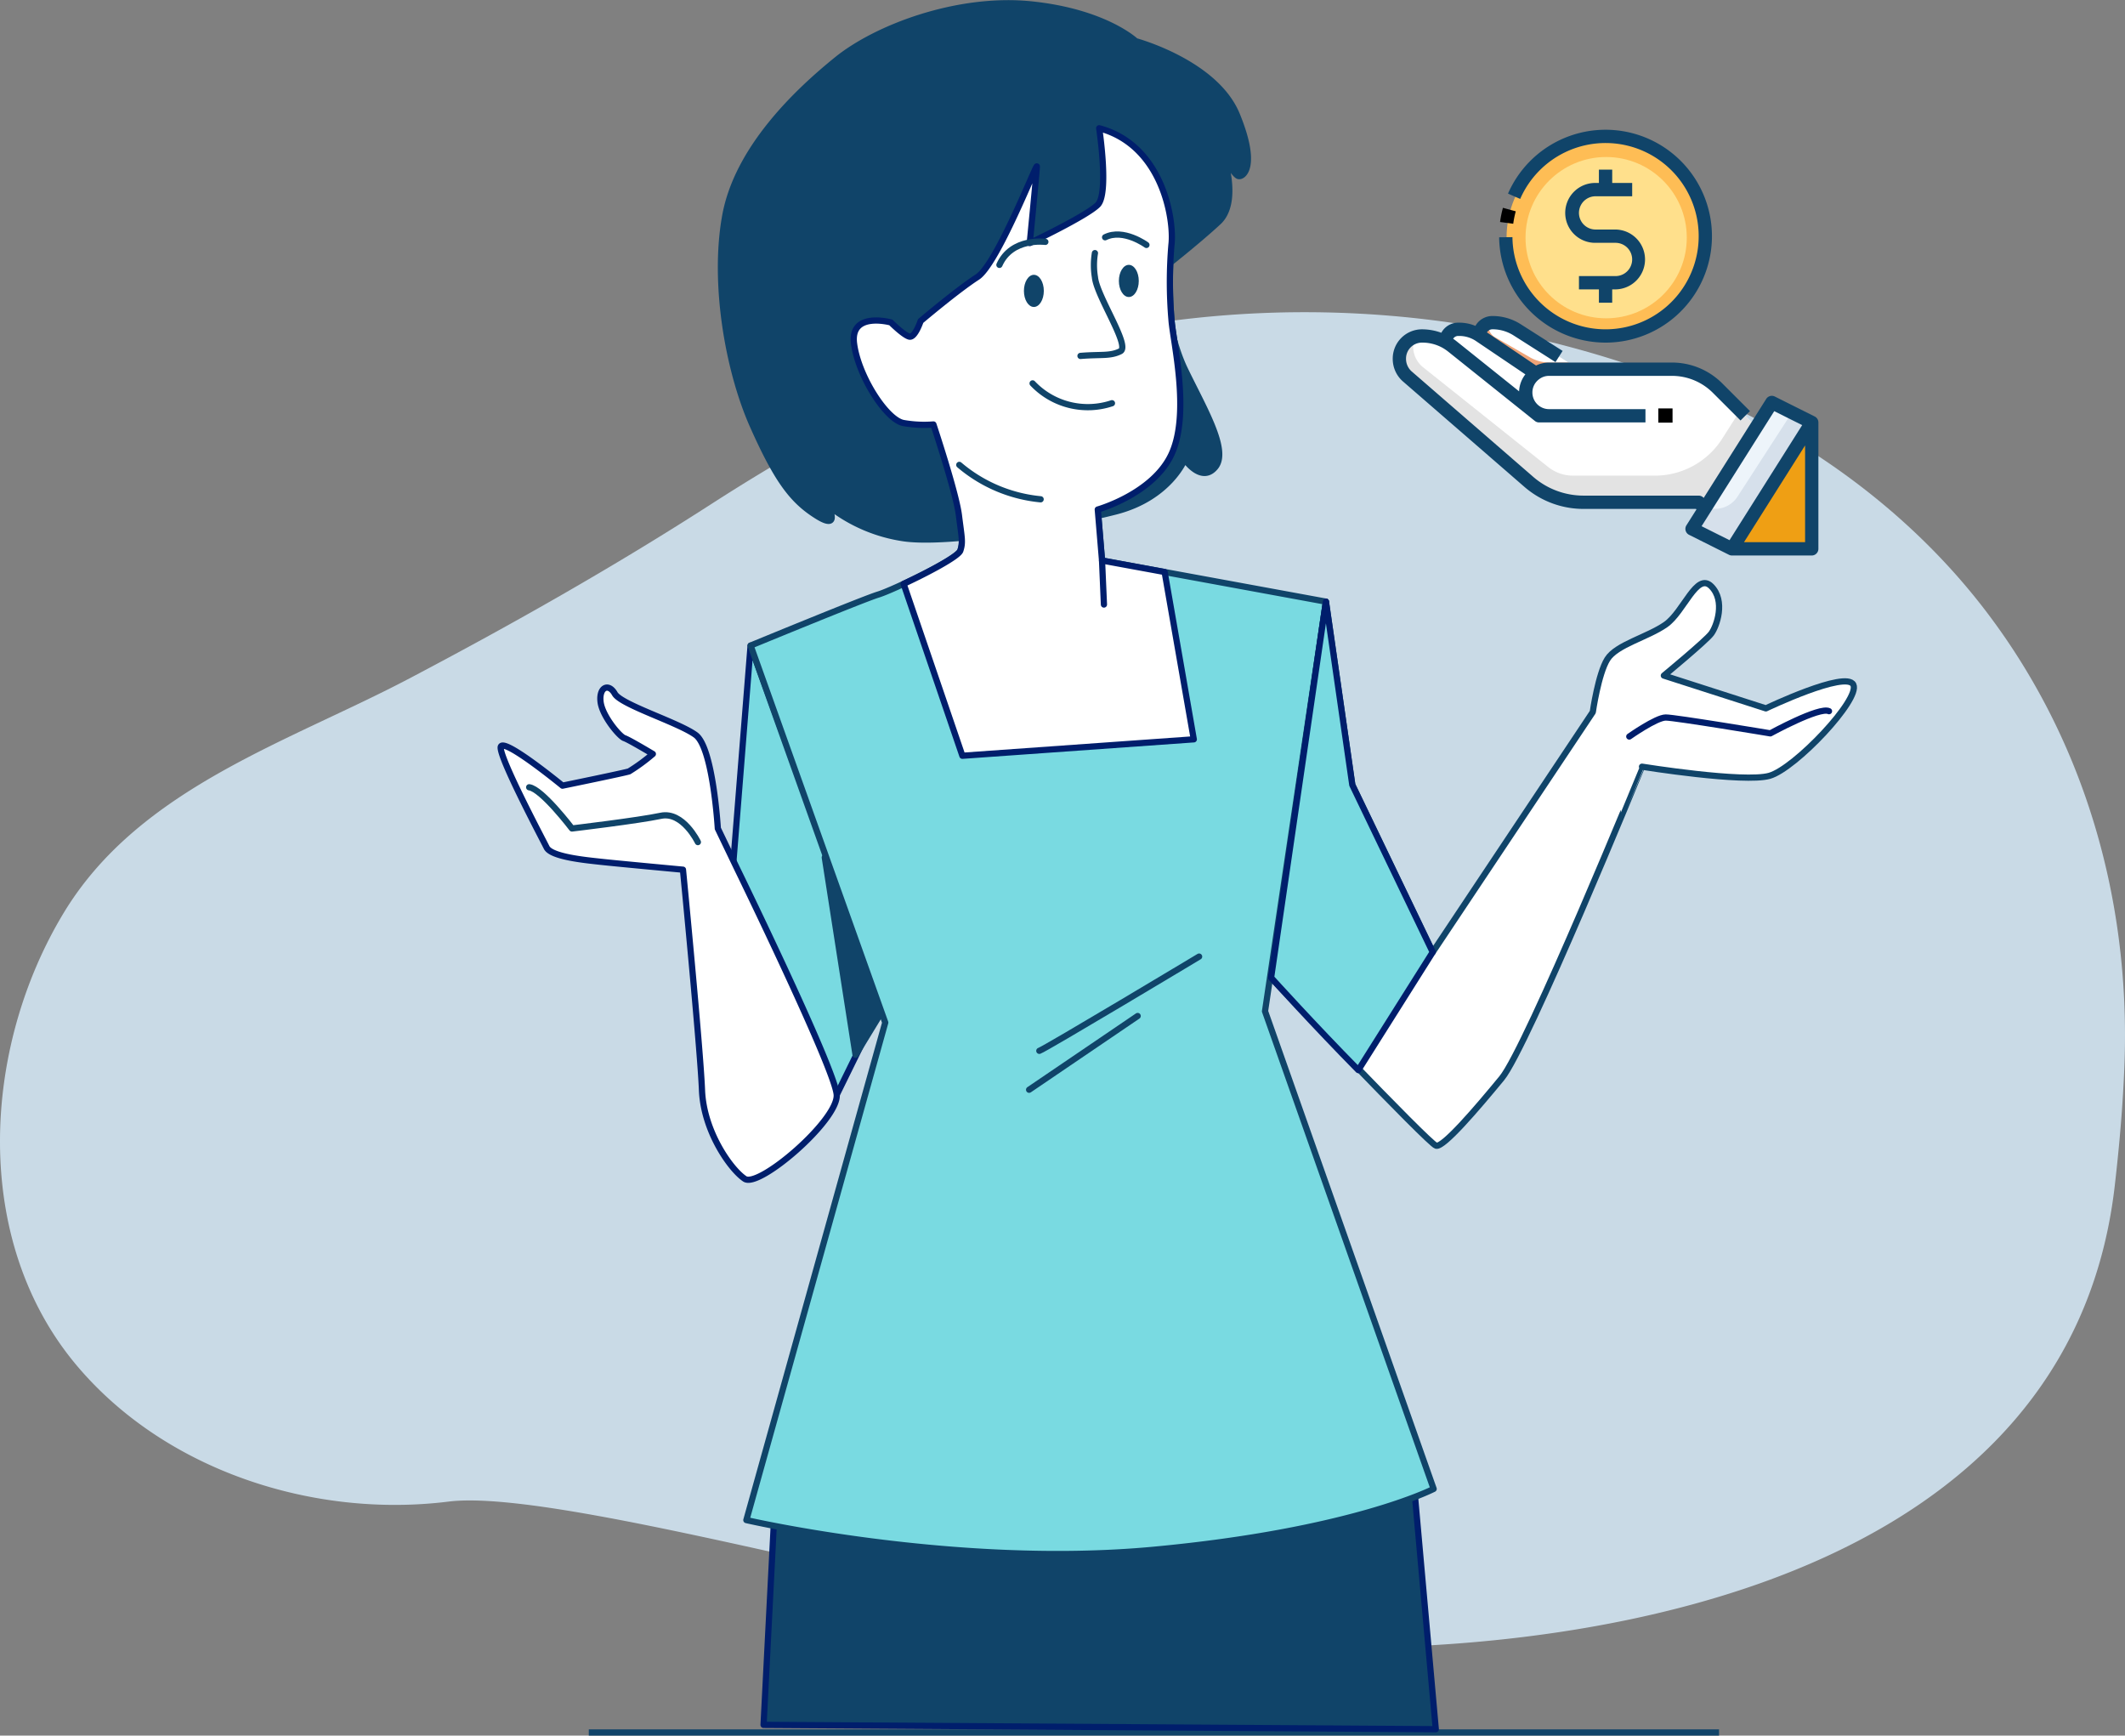 <svg xmlns="http://www.w3.org/2000/svg" xmlns:xlink="http://www.w3.org/1999/xlink" width="341.774" height="279.093" viewBox="0 0 341.774 279.093">
  <rect x="0" y="0" width="341.774" height="279.093" fill="#808080" stroke="none"/>
  <defs>
    <clipPath id="clip-path">
      <rect id="Rectángulo_44604" data-name="Rectángulo 44604" width="218.696" height="278.593" fill="none"/>
    </clipPath>
  </defs>
  <g id="Grupo_146254" data-name="Grupo 146254" transform="translate(7451 1271.093)">
    <path id="Trazado_195257" data-name="Trazado 195257" d="M35.712,78c9.812-5.507,20.5-9.866,30.145-14.942,16.556-8.712,32.873-17.943,48.6-28.073C135.5,21.438,156.666,10.87,181.576,6.6a165.523,165.523,0,0,1,83.322,7q.363.129.726.262c21.024,7.66,40.329,20.654,53.93,38.576,15.822,20.848,23.057,46.387,22.143,72.382-.233,6.64-.814,13.266-1.575,19.865-8.014,69.449-98.386,76.127-135.782,73.9S92.089,192.948,72.122,195.436C50.494,198.13,26.654,190.5,12.385,173.6c-17.036-20.179-15.283-51.139-2.118-72.87C16.417,90.573,25.6,83.678,35.712,78" transform="translate(-7451 -1225.06)" fill="#c9dae6"/>
    <line id="Línea_211" data-name="Línea 211" x1="181.777" transform="translate(-7356.299 -992.5)" fill="none" stroke="#104469" stroke-linejoin="round" stroke-width="1"/>
    <g id="Grupo_146253" data-name="Grupo 146253" transform="translate(-7371 -1271.093)">
      <g id="Grupo_146157" data-name="Grupo 146157" transform="translate(0)" clip-path="url(#clip-path)">
        <path id="Trazado_194666" data-name="Trazado 194666" d="M160.132,6.6s12.808,3.449,16.257,11.823.986,10.1.246,9.853-2.463-3.449-2.463-3.449,2.709,7.636-.739,10.839-9.114,7.635-9.114,7.635.739,9.853,3.695,16.011,7.144,13.055,4.926,15.764-4.926-1.231-4.926-1.231-2.463,6.159-11.084,8.375-26.588,5.315-33.978,4.33a25.494,25.494,0,0,1-12.331-5.314s2.217,4.187-1.724,1.724-6.4-5.666-10.345-14.534-6.405-22.907-4.434-33.746S105.7,14.732,112.1,9.559,131.559-.54,143.383.691,160.132,6.6,160.132,6.6" transform="translate(-57.47 0.024)" fill="#104469"/>
        <path id="Trazado_194667" data-name="Trazado 194667" d="M160.132,6.6s12.808,3.449,16.257,11.823.986,10.1.246,9.853-2.463-3.449-2.463-3.449,2.709,7.636-.739,10.839-9.114,7.635-9.114,7.635.739,9.853,3.695,16.011,7.144,13.055,4.926,15.764-4.926-1.231-4.926-1.231-2.463,6.159-11.084,8.375-26.588,5.315-33.978,4.33a25.494,25.494,0,0,1-12.331-5.314s2.217,4.187-1.724,1.724-6.4-5.666-10.345-14.534-6.405-22.907-4.434-33.746S105.7,14.732,112.1,9.559,131.559-.54,143.383.691,160.132,6.6,160.132,6.6Z" transform="translate(-57.47 0.024)" fill="none" stroke="#104469" stroke-linecap="round" stroke-linejoin="round" stroke-width="1"/>
        <path id="Trazado_194668" data-name="Trazado 194668" d="M152.913,98.982l-3.234,40.629,17.084,31.614,7.136-14.533Z" transform="translate(-112.191 4.833)" fill="#79dae1"/>
        <path id="Trazado_194669" data-name="Trazado 194669" d="M152.913,98.982l-3.234,40.629,17.084,31.614,7.136-14.533Z" transform="translate(-112.191 4.833)" fill="none" stroke="#001e6c" stroke-linecap="round" stroke-linejoin="round" stroke-width="1"/>
        <path id="Trazado_194670" data-name="Trazado 194670" d="M149.53,131.467l4.947,31.73,4.265-6.995Z" transform="translate(-96.876 6.419)" fill="#104469"/>
        <path id="Trazado_194671" data-name="Trazado 194671" d="M149.53,131.467l4.947,31.73,4.265-6.995Z" transform="translate(-96.876 6.419)" fill="none" stroke="#104469" stroke-linecap="round" stroke-linejoin="round" stroke-width="1"/>
        <path id="Trazado_194672" data-name="Trazado 194672" d="M172.734,266.948l-3.5-39.187-102.867,4.2-1.749,34.289Z" transform="translate(-21.81 11.12)" fill="#104469"/>
        <path id="Trazado_194673" data-name="Trazado 194673" d="M172.734,266.948l-3.5-39.187-102.867,4.2-1.749,34.289Z" transform="translate(-21.81 11.12)" fill="none" stroke="#001e6c" stroke-linecap="round" stroke-linejoin="round" stroke-width="1"/>
        <path id="Trazado_194674" data-name="Trazado 194674" d="M121.7,19.666s1.6,10.484-.228,12.307-10.94,6.155-10.94,6.155,1.14-11.624,1.14-12.308S105.289,41.546,102.1,43.6s-9.116,7.066-9.116,7.066S92.07,53.4,91.158,53.17,88.2,50.891,88.2,50.891s-6.61-1.824-5.926,3.419,5.242,12.307,7.977,12.763a19.272,19.272,0,0,0,4.786.228s3.647,10.94,4.1,14.586.684,4.331.228,5.7-10.94,6.382-13.219,7.066-20.512,8.2-20.512,8.2l21.652,60.625-22.336,80s33.5,7.75,65.412,4.787,45.127-9.8,45.127-9.8l-27.121-76.809,9.8-65.867-36.01-6.61-.684-8.2s8.889-2.507,11.852-8.889c3.072-6.618.228-18.233,0-21.652a71.087,71.087,0,0,1,0-12.079c.455-3.874-1.368-15.954-11.624-18.689" transform="translate(-24.909 0.96)" fill="#79dae1"/>
        <path id="Trazado_194675" data-name="Trazado 194675" d="M121.7,19.666s1.6,10.484-.228,12.307-10.94,6.155-10.94,6.155,1.14-11.624,1.14-12.308S105.289,41.546,102.1,43.6s-9.116,7.066-9.116,7.066S92.07,53.4,91.158,53.17,88.2,50.891,88.2,50.891s-6.61-1.824-5.926,3.419,5.242,12.307,7.977,12.763a19.272,19.272,0,0,0,4.786.228s3.647,10.94,4.1,14.586.684,4.331.228,5.7-10.94,6.382-13.219,7.066-20.512,8.2-20.512,8.2l21.652,60.625-22.336,80s33.5,7.75,65.412,4.787,45.127-9.8,45.127-9.8l-27.121-76.809,9.8-65.867-36.01-6.61-.684-8.2s8.889-2.507,11.852-8.889c3.072-6.618.228-18.233,0-21.652a71.087,71.087,0,0,1,0-12.079C133.778,34.481,131.955,22.4,121.7,19.666Z" transform="translate(-24.909 0.96)" fill="none" stroke="#104469" stroke-linecap="round" stroke-linejoin="round" stroke-width="1"/>
        <path id="Trazado_194676" data-name="Trazado 194676" d="M126.605,146.666s-24.707,14.824-25.7,15.153" transform="translate(-13.746 7.161)" fill="none" stroke="#104469" stroke-linecap="round" stroke-linejoin="round" stroke-width="1"/>
        <line id="Línea_144" data-name="Línea 144" x1="17.46" y2="11.859" transform="translate(85.517 163.38)" fill="none" stroke="#104469" stroke-linecap="round" stroke-linejoin="round" stroke-width="1"/>
        <path id="Trazado_194677" data-name="Trazado 194677" d="M109.748,92.93c3.853-1.795,8.81-4.415,9.121-5.345.456-1.368.228-2.051-.228-5.7s-4.1-14.587-4.1-14.587a19.211,19.211,0,0,1-4.786-.228c-2.735-.455-7.294-7.521-7.977-12.763S107.7,50.89,107.7,50.89s2.051,2.051,2.963,2.279,1.823-2.507,1.823-2.507,5.926-5.014,9.117-7.065,9.572-18.461,9.572-17.778-1.139,12.307-1.139,12.307,9.116-4.33,10.94-6.153.228-12.307.228-12.307C151.46,22.4,153.283,34.48,152.828,38.355a71.085,71.085,0,0,0,0,12.079c.228,3.418,3.072,15.034,0,21.652-2.963,6.382-11.852,8.889-11.852,8.889l.684,8.2,10.069,1.848,4.69,26.905L119.2,120.571Z" transform="translate(-44.415 0.96)" fill="#fff"/>
        <path id="Trazado_194678" data-name="Trazado 194678" d="M109.748,92.93c3.853-1.795,8.81-4.415,9.121-5.345.456-1.368.228-2.051-.228-5.7s-4.1-14.587-4.1-14.587a19.211,19.211,0,0,1-4.786-.228c-2.735-.455-7.294-7.521-7.977-12.763S107.7,50.89,107.7,50.89s2.051,2.051,2.963,2.279,1.823-2.507,1.823-2.507,5.926-5.014,9.117-7.065,9.572-18.461,9.572-17.778-1.139,12.307-1.139,12.307,9.116-4.33,10.94-6.153.228-12.307.228-12.307C151.46,22.4,153.283,34.48,152.828,38.355a71.085,71.085,0,0,0,0,12.079c.228,3.418,3.072,15.034,0,21.652-2.963,6.382-11.852,8.889-11.852,8.889l.684,8.2,10.069,1.848,4.69,26.905L119.2,120.571Z" transform="translate(-44.415 0.96)" fill="none" stroke="#001e6c" stroke-linecap="round" stroke-linejoin="round" stroke-width="1"/>
        <line id="Línea_145" data-name="Línea 145" x2="0.307" y2="7.073" transform="translate(97.245 90.14)" fill="none" stroke="#001e6c" stroke-linecap="round" stroke-linejoin="round" stroke-width="1"/>
        <path id="Trazado_194679" data-name="Trazado 194679" d="M125.217,71.276A23.616,23.616,0,0,0,138.3,76.81" transform="translate(-50.93 3.48)" fill="none" stroke="#104469" stroke-linecap="round" stroke-linejoin="round" stroke-width="1"/>
        <path id="Trazado_194680" data-name="Trazado 194680" d="M127.039,61.972a12.229,12.229,0,0,1-12.763-3.191" transform="translate(-28.198 2.87)" fill="none" stroke="#104469" stroke-linecap="round" stroke-linejoin="round" stroke-width="1"/>
        <path id="Trazado_194681" data-name="Trazado 194681" d="M115.01,38.807a11.878,11.878,0,0,0,0,3.87c.277,3.042,5.749,11.08,4.09,11.909s-3.094.478-6.411.754" transform="translate(-18.908 1.895)" fill="none" stroke="#104469" stroke-linecap="round" stroke-linejoin="round" stroke-width="1"/>
        <path id="Trazado_194682" data-name="Trazado 194682" d="M110.162,43.193c0,1.428.716,2.586,1.6,2.586s1.6-1.158,1.6-2.586-.716-2.586-1.6-2.586-1.6,1.158-1.6,2.586" transform="translate(-10.208 1.983)" fill="#104469"/>
        <path id="Trazado_194683" data-name="Trazado 194683" d="M124.723,44.72c0,1.429.717,2.586,1.6,2.586s1.6-1.158,1.6-2.586-.716-2.586-1.6-2.586-1.6,1.158-1.6,2.586" transform="translate(-40.041 2.057)" fill="#104469"/>
        <path id="Trazado_194684" data-name="Trazado 194684" d="M115.639,37.632s-3.7-2.709-6.651-1.231" transform="translate(-11.251 1.756)" fill="none" stroke="#104469" stroke-linecap="round" stroke-linejoin="round" stroke-width="1"/>
        <path id="Trazado_194685" data-name="Trazado 194685" d="M131.878,37.087s-5.419-.739-7.39,3.7" transform="translate(-43.748 1.808)" fill="none" stroke="#104469" stroke-linecap="round" stroke-linejoin="round" stroke-width="1"/>
        <path id="Trazado_194686" data-name="Trazado 194686" d="M9.319,92.385l4.242,29.47,12.932,26.893,25.748-38.614s.879-6.154,2.344-8.5,6.447-3.517,9.378-5.567,4.982-8.5,7.326-6.153.879,6.446,0,7.619-7.62,6.74-7.62,6.74l16.41,5.275s12.894-6.155,14.066-3.809-9.376,13.479-13.479,14.651-20.512-1.465-20.512-1.465S41.692,164.051,37.59,169.033s-9.378,11.135-10.549,10.842S.5,152.857.5,152.857Z" transform="translate(123.937 4.365)" fill="#fff"/>
        <path id="Trazado_194687" data-name="Trazado 194687" d="M9.319,92.385l4.242,29.47,12.932,26.893,25.748-38.614s.879-6.154,2.344-8.5,6.447-3.517,9.378-5.567,4.982-8.5,7.326-6.153.879,6.446,0,7.619-7.62,6.74-7.62,6.74l16.41,5.275s12.894-6.155,14.066-3.809-9.376,13.479-13.479,14.651-20.512-1.465-20.512-1.465S41.692,164.051,37.59,169.033s-9.378,11.135-10.549,10.842S.5,152.857.5,152.857Z" transform="translate(123.937 4.365)" fill="none" stroke="#104469" stroke-linecap="round" stroke-linejoin="round" stroke-width="1"/>
        <path id="Trazado_194688" data-name="Trazado 194688" d="M4.318,113.12s4.334-3.059,5.864-3.059,16.826,2.55,16.826,2.55,7.9-4.334,9.433-3.569" transform="translate(177.726 5.319)" fill="none" stroke="#001e6c" stroke-linecap="round" stroke-linejoin="round" stroke-width="1"/>
        <path id="Trazado_194689" data-name="Trazado 194689" d="M79.116,167.574c-7.05-7.15-14.028-14.857-14.028-14.857l8.82-60.472,4.242,29.471,12.932,26.893Z" transform="translate(59.348 4.504)" fill="#79dae1"/>
        <path id="Trazado_194690" data-name="Trazado 194690" d="M79.116,167.574c-7.05-7.15-14.028-14.857-14.028-14.857l8.82-60.472,4.242,29.471,12.932,26.893Z" transform="translate(59.348 4.504)" fill="none" stroke="#001e6c" stroke-linecap="round" stroke-linejoin="round" stroke-width="1"/>
        <path id="Trazado_194691" data-name="Trazado 194691" d="M191.408,128.08s-.765-13-3.569-15.042-11.983-4.843-13-6.629-2.55-1.019-2.295,1.275,3.059,5.608,3.824,5.864,4.59,2.549,4.59,2.549a29.991,29.991,0,0,1-3.824,2.8c-.766.255-10.708,2.295-10.708,2.295s-9.943-8.159-9.943-6.119,6.629,14.533,7.393,16.062,6.374,2.04,8.669,2.295,13.257,1.274,13.257,1.274,2.8,28.809,3.059,35.438,4.59,12.747,6.883,14.278,15.042-9.433,14.787-13.513-16.062-36.457-16.062-36.457Z" transform="translate(-155.957 5.147)" fill="#fff"/>
        <path id="Trazado_194692" data-name="Trazado 194692" d="M191.408,128.08s-.765-13-3.569-15.042-11.983-4.843-13-6.629-2.55-1.019-2.295,1.275,3.059,5.608,3.824,5.864,4.59,2.549,4.59,2.549a29.991,29.991,0,0,1-3.824,2.8c-.766.255-10.708,2.295-10.708,2.295s-9.943-8.159-9.943-6.119,6.629,14.533,7.393,16.062,6.374,2.04,8.669,2.295,13.257,1.274,13.257,1.274,2.8,28.809,3.059,35.438,4.59,12.747,6.883,14.278,15.042-9.433,14.787-13.513-16.062-36.457-16.062-36.457Z" transform="translate(-155.957 5.147)" fill="none" stroke="#001e6c" stroke-linecap="round" stroke-linejoin="round" stroke-width="1"/>
        <path id="Trazado_194693" data-name="Trazado 194693" d="M204.9,129.522s-2.4-4.993-5.974-4.228-14.278,2.039-14.278,2.039-4.843-6.374-6.883-6.629" transform="translate(-172.656 5.893)" fill="none" stroke="#104469" stroke-linecap="round" stroke-linejoin="round" stroke-width="1"/>
      </g>
    </g>
    <g id="ingresos" transform="translate(-7227 -1250.229)">
      <circle id="Elipse_1326" data-name="Elipse 1326" cx="16.019" cy="16.019" r="16.019" transform="translate(18.307 1.333)" fill="#febd55"/>
      <circle id="Elipse_1328" data-name="Elipse 1328" cx="12.968" cy="12.968" r="12.968" transform="translate(21.358 4.385)" fill="#ffe08c"/>
      <path id="Trazado_195258" data-name="Trazado 195258" d="M63.836,44V64.324H51Z" transform="translate(3.554 3.067)" fill="#ef9f14"/>
      <path id="Trazado_195259" data-name="Trazado 195259" d="M55.355,44.936,57.836,41l6.418,3.209L51.418,64.533,45,61.324l2.075-3.273Z" transform="translate(3.136 2.858)" fill="#edf4fa"/>
      <path id="Trazado_195260" data-name="Trazado 195260" d="M13.63,29.631A2.091,2.091,0,0,1,15.139,29a7.349,7.349,0,0,1,3.947,1.145l9.959,6.343H24.231a3.652,3.652,0,0,0-2.129.674l-8.921-6.022c-.053-.043-.118-.075-.171-.118a2.071,2.071,0,0,1,.62-1.391Z" transform="translate(0.907 2.021)" fill="#fff"/>
      <path id="Trazado_195261" data-name="Trazado 195261" d="M22.976,43.906S13.4,36.247,9.038,32.76A8.443,8.443,0,0,0,8,32.054v-.2A1.919,1.919,0,0,1,9.99,30h.15a5.829,5.829,0,0,1,3.22.952c.053.043.118.075.171.118l8.921,6.022a3.89,3.89,0,0,0-.513.428,3.7,3.7,0,0,0-1.1,2.642,3.744,3.744,0,0,0,3.744,3.744Z" transform="translate(0.558 2.091)" fill="#fff"/>
      <path id="Trazado_195262" data-name="Trazado 195262" d="M9.525,32.69c4.364,3.487,13.938,11.146,13.938,11.146h1.6a3.744,3.744,0,0,1-3.744-3.744,3.7,3.7,0,0,1,1.1-2.642,3.891,3.891,0,0,1,.513-.428,3.652,3.652,0,0,1,2.129-.674H44.857a10.366,10.366,0,0,1,7.306,3.027l6.258,6.258L50.142,58.748l-1.006-1.006H30.62a13.418,13.418,0,0,1-8.8-3.284L2.209,37.45A3.719,3.719,0,0,1,1,34.712v-.1A3.611,3.611,0,0,1,4.616,31H4.69a7.756,7.756,0,0,1,3.8.984A8.443,8.443,0,0,1,9.525,32.69Z" transform="translate(0.07 2.161)" fill="#fff"/>
      <path id="Trazado_195264" data-name="Trazado 195264" d="M55.792,42.991,52.92,47.506a12.836,12.836,0,0,1-10.83,5.944H28.919a6.411,6.411,0,0,1-4-1.4L4.9,36.093a4.279,4.279,0,0,1-1.415-4.909A3.6,3.6,0,0,0,1,34.6v.1a3.719,3.719,0,0,0,1.209,2.738L21.816,54.446a13.418,13.418,0,0,0,8.8,3.284H49.136l1.006,1.006,8.279-13.114Z" transform="translate(0.07 2.173)" fill="#e3e3e3"/>
      <path id="Trazado_195266" data-name="Trazado 195266" d="M24.344,35.411a6.418,6.418,0,0,1-3.209-.856l-5.484-3.163A2.125,2.125,0,0,1,14.519,29.1a2.12,2.12,0,0,0-1.509,1.925c.053.043.118.075.171.118L22.1,37.165a3.652,3.652,0,0,1,2.129-.685h4.814l-1.679-1.07Z" transform="translate(0.907 2.028)" fill="#eda377"/>
      <path id="Trazado_195268" data-name="Trazado 195268" d="M61.069,42.511l-8.76,13.538a4.269,4.269,0,0,1-5.091,1.67l-.143.227L45,61.219l6.418,3.209L64.254,44.1Z" transform="translate(3.136 2.963)" fill="#d6e0eb"/>
      <path id="Trazado_195269" data-name="Trazado 195269" d="M33.115,34.23h.18a17.115,17.115,0,1,0-15.87-23.961l1.961.856A14.978,14.978,0,1,1,33.271,32.091h-.156a14.976,14.976,0,0,1-14.976-14.82L16,17.293A17.134,17.134,0,0,0,33.115,34.23Z" transform="translate(1.115 0)" fill="#104469"/>
      <path id="Trazado_195270" data-name="Trazado 195270" d="M18.665,12.3,16.6,11.735a17.046,17.046,0,0,0-.464,2.282l2.12.281a15.057,15.057,0,0,1,.406-1.995Z" transform="translate(1.125 0.818)"/>
      <path id="Trazado_195271" data-name="Trazado 195271" d="M31.348,6V8.139h-.535a4.814,4.814,0,1,0,0,9.627h3.209a2.674,2.674,0,0,1,0,5.348H28.139v2.139h3.209v2.139h2.139V25.254h.535a4.814,4.814,0,0,0,0-9.627H30.814a2.674,2.674,0,1,1,0-5.348H36.7V8.139H33.488V6Z" transform="translate(1.812 0.418)" fill="#104469"/>
      <rect id="Rectángulo_44768" data-name="Rectángulo 44768" width="2.288" height="2.288" transform="translate(42.716 44.813)"/>
      <path id="Trazado_195272" data-name="Trazado 195272" d="M67.869,44.158l-6.418-3.209a1.07,1.07,0,0,0-1.383.386L50.013,57.25l-.055-.055a1.07,1.07,0,0,0-.752-.313H30.69a12.355,12.355,0,0,1-8.1-3.022L3,36.87a2.705,2.705,0,0,1-.862-2.045A2.567,2.567,0,0,1,4.76,32.279a6.685,6.685,0,0,1,3.255.837,7.512,7.512,0,0,1,.912.619L22.865,44.881a1.07,1.07,0,0,0,.669.234H40.648V42.976H25.138A2.674,2.674,0,0,1,22.464,40.3a2.624,2.624,0,0,1,.787-1.885,2.824,2.824,0,0,1,.38-.314,2.567,2.567,0,0,1,1.507-.475H44.927a9.3,9.3,0,0,1,6.55,2.714L55.939,44.8l1.513-1.513-4.462-4.462a11.432,11.432,0,0,0-8.062-3.341H25.138a4.74,4.74,0,0,0-2.088.48l-7.9-5.33a1.209,1.209,0,0,1,.156-.19,1.024,1.024,0,0,1,.742-.308,6.279,6.279,0,0,1,3.373.977l6.753,4.3,1.149-1.8-6.753-4.3A8.413,8.413,0,0,0,16.045,28a3.145,3.145,0,0,0-2.266.945,3.236,3.236,0,0,0-.482.642,6.8,6.8,0,0,0-2.6-.517h-.15a3.068,3.068,0,0,0-2.728,1.625,9.112,9.112,0,0,0-3.134-.555A4.712,4.712,0,0,0,0,34.921a4.814,4.814,0,0,0,1.578,3.546l19.6,17.008a14.5,14.5,0,0,0,9.51,3.546H48.767l.082.082-1.614,2.556a1.07,1.07,0,0,0,.428,1.529L54.082,66.4a1.069,1.069,0,0,0,.473.112H67.391a1.07,1.07,0,0,0,1.07-1.07V45.115a1.07,1.07,0,0,0-.592-.957ZM10.547,31.209h.15a4.783,4.783,0,0,1,2.614.765l.018.013.159.107,7.842,5.293a4.726,4.726,0,0,0-1.007,2.726L10.269,32.065c-.17-.138-.349-.27-.544-.4l-.007-.006A.941.941,0,0,1,10.547,31.209Zm43.62,32.84L49.674,61.8,61.36,43.3l4.493,2.246Zm12.154.321H56.495l9.826-15.558Z" transform="translate(0 1.952)" fill="#104469"/>
    </g>
  </g>
</svg>
